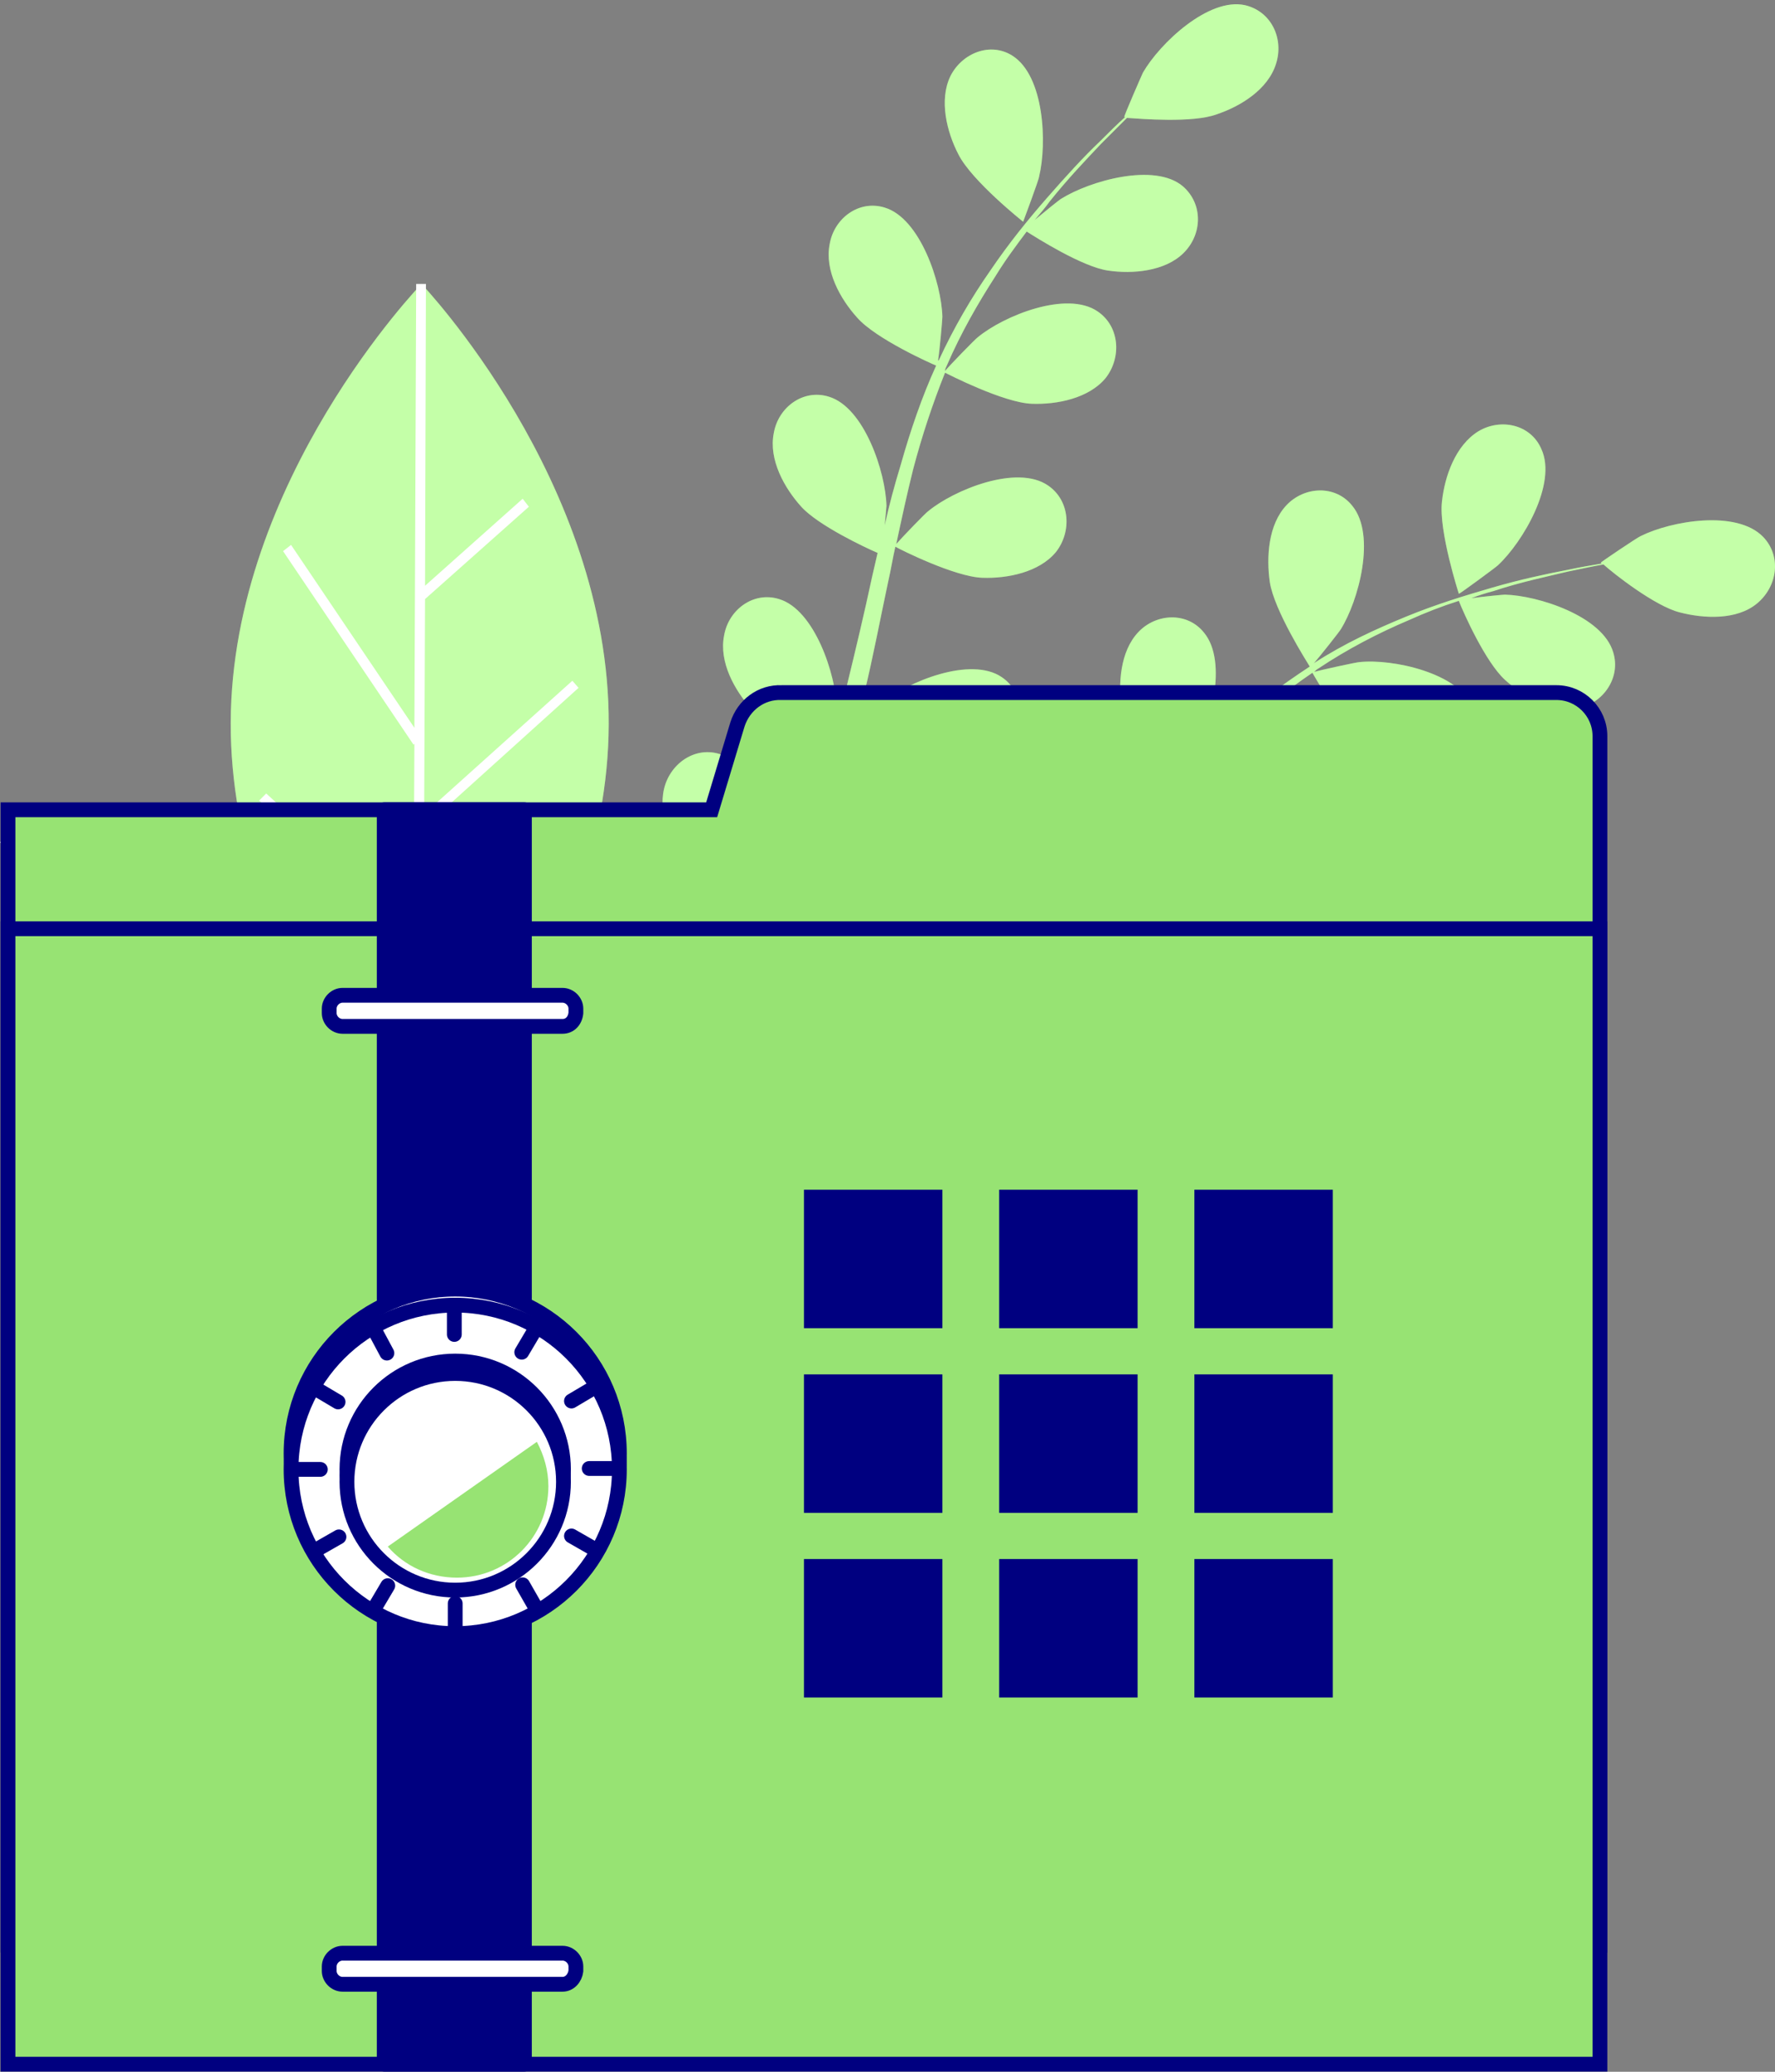 <svg width="120" height="140" viewBox="0 0 120 140" fill="none" xmlns="http://www.w3.org/2000/svg">
<rect x="0" y="0" width="120" height="140" fill="#808080" stroke="none"/>
<path d="M69.171 14.986C69.171 14.986 65.691 12.226 64.791 10.427C64.011 8.927 63.471 6.767 64.251 5.148C65.031 3.588 66.951 2.808 68.451 3.768C70.61 5.148 70.79 9.707 70.25 11.927C70.25 12.107 69.171 14.986 69.171 14.986Z" fill="#B0FF8B"/>
<path d="M101.265 38.203C101.145 38.323 98.626 40.182 98.626 40.123C98.626 40.123 97.246 35.863 97.486 33.883C97.666 32.204 98.386 30.104 99.946 29.144C101.445 28.244 103.485 28.664 104.205 30.344C105.285 32.684 102.945 36.643 101.265 38.203Z" fill="#B0FF8B"/>
<path d="M28.496 19.188C28.496 19.188 41.214 32.505 41.154 48.943C41.094 65.32 28.256 78.579 28.256 78.579C28.256 78.579 15.538 65.26 15.598 48.823C15.658 32.446 28.496 19.188 28.496 19.188Z" fill="#B0FF8B"/>
<path d="M46.613 58.78C46.433 58.6 46.253 58.36 46.133 58.18C45.233 56.74 44.393 54.701 44.993 52.961C45.593 51.281 47.393 50.321 49.013 51.101C50.752 51.941 51.592 54.761 51.772 57.04C52.432 56.86 53.092 56.74 53.632 56.68C53.872 56.141 54.112 55.661 54.352 55.121C54.592 54.581 54.772 54.041 55.012 53.501C55.312 52.661 55.612 51.821 55.852 50.981C54.832 50.501 51.892 49.122 50.812 47.922C49.672 46.662 48.593 44.742 48.953 42.943C49.252 41.203 50.932 39.943 52.672 40.483C55.072 41.203 56.511 45.582 56.571 47.862C56.571 47.922 56.511 48.402 56.511 49.002C56.751 48.162 56.991 47.322 57.231 46.422C57.831 43.962 58.431 41.443 58.971 38.923C59.091 38.383 59.211 37.903 59.331 37.363C58.491 37.003 55.312 35.504 54.172 34.244C53.032 32.984 51.952 31.064 52.312 29.265C52.612 27.525 54.292 26.265 56.032 26.805C58.431 27.525 59.871 31.904 59.931 34.184C59.931 34.244 59.871 34.844 59.811 35.504C60.111 34.124 60.471 32.804 60.891 31.424C61.551 29.085 62.331 26.805 63.29 24.705C62.99 24.585 59.211 22.905 57.951 21.466C56.811 20.206 55.732 18.286 56.092 16.486C56.392 14.747 58.071 13.487 59.811 14.027C62.211 14.747 63.65 19.126 63.71 21.406C63.71 21.586 63.53 23.685 63.41 24.405C63.41 24.405 63.41 24.345 63.47 24.345C64.49 22.126 65.69 20.086 66.95 18.286C68.21 16.427 69.529 14.807 70.789 13.367C72.049 11.927 73.249 10.607 74.389 9.528C74.989 8.928 75.529 8.388 76.069 7.908H76.008C75.948 7.908 77.208 5.028 77.268 4.908C78.408 2.929 81.708 -0.191 84.167 0.349C85.967 0.769 86.807 2.629 86.267 4.308C85.727 6.048 83.867 7.188 82.248 7.728C80.628 8.328 77.088 8.028 76.189 7.968C75.649 8.508 75.109 9.048 74.449 9.708C73.369 10.847 72.169 12.107 70.969 13.607C70.669 14.027 70.309 14.447 69.949 14.867C70.669 14.267 71.629 13.487 71.749 13.427C73.669 12.227 78.048 10.967 79.968 12.587C81.348 13.787 81.288 15.827 80.028 17.086C78.768 18.346 76.548 18.526 74.929 18.286C73.189 18.046 70.069 16.067 69.409 15.647C68.69 16.607 67.97 17.566 67.31 18.646C66.11 20.506 64.97 22.486 64.01 24.705C63.95 24.825 63.89 24.945 63.89 25.065C64.19 24.705 65.93 22.905 66.11 22.785C67.85 21.346 72.109 19.606 74.209 21.046C75.709 22.066 75.829 24.165 74.749 25.545C73.609 26.925 71.449 27.345 69.769 27.285C67.85 27.225 64.01 25.245 63.89 25.185C63.05 27.285 62.331 29.445 61.731 31.724C61.311 33.404 60.951 35.084 60.591 36.763C61.011 36.283 62.63 34.604 62.751 34.544C64.49 33.104 68.75 31.364 70.849 32.804C72.349 33.824 72.469 35.924 71.389 37.303C70.249 38.683 68.09 39.103 66.41 39.043C64.55 38.983 60.831 37.123 60.531 36.943C60.351 37.723 60.231 38.503 60.051 39.283C59.511 41.803 59.031 44.382 58.431 46.842C58.251 47.682 58.011 48.522 57.771 49.422C58.371 48.762 59.511 47.622 59.631 47.502C61.371 46.062 65.63 44.322 67.73 45.762C69.23 46.782 69.35 48.882 68.27 50.261C67.13 51.641 64.97 52.061 63.29 52.001C61.611 51.941 58.491 50.441 57.591 50.021C57.231 51.401 56.811 52.781 56.331 54.161C56.092 54.761 55.911 55.361 55.672 55.901C55.552 56.2 55.432 56.5 55.312 56.74C55.612 56.68 55.792 56.68 55.792 56.68C55.792 56.68 55.852 57.46 55.732 58.78C57.591 57.46 60.231 56.261 61.971 57.1C63.65 57.88 64.07 59.92 63.17 61.42C63.05 61.6 62.931 61.78 62.81 61.96C62.511 63.999 61.371 66.219 60.411 67.359C60.291 67.479 59.031 68.679 58.431 69.219C59.091 68.859 59.691 68.499 60.351 68.139C61.311 67.599 62.271 66.999 63.23 66.459C63.71 66.159 64.19 65.799 64.67 65.499C65.15 65.199 65.63 64.839 66.11 64.479C66.83 63.939 67.49 63.399 68.21 62.859C67.61 61.9 65.93 59.08 65.69 57.46C65.45 55.781 65.57 53.561 66.83 52.241C68.03 50.981 70.129 50.861 71.269 52.301C72.889 54.281 71.689 58.72 70.489 60.64C70.429 60.7 70.129 61.06 69.829 61.54C70.489 61 71.149 60.4 71.809 59.8C73.669 58.12 75.469 56.321 77.328 54.521C77.688 54.161 78.108 53.801 78.468 53.441C77.988 52.661 76.129 49.602 75.829 47.922C75.589 46.242 75.709 44.022 76.968 42.703C78.168 41.443 80.268 41.323 81.408 42.763C83.027 44.742 81.828 49.182 80.628 51.101C80.568 51.161 80.208 51.641 79.848 52.121C80.868 51.161 81.888 50.201 82.907 49.301C84.707 47.742 86.627 46.302 88.547 45.042C88.367 44.742 86.147 41.263 85.847 39.343C85.607 37.663 85.727 35.444 86.987 34.124C88.187 32.864 90.286 32.744 91.426 34.184C93.046 36.163 91.846 40.603 90.646 42.523C90.586 42.642 89.266 44.322 88.787 44.862L88.847 44.802C90.886 43.482 92.986 42.523 95.026 41.683C97.065 40.843 99.045 40.243 100.905 39.703C102.764 39.163 104.444 38.803 106.004 38.503C106.844 38.323 107.564 38.203 108.284 38.083L108.224 38.023C108.164 38.023 110.743 36.283 110.923 36.224C112.963 35.204 117.402 34.424 119.202 36.283C120.462 37.603 120.162 39.643 118.782 40.783C117.402 41.923 115.183 41.803 113.563 41.383C111.883 40.963 109.064 38.743 108.404 38.143C107.684 38.263 106.904 38.443 106.004 38.623C104.504 38.983 102.764 39.343 100.965 39.943C100.485 40.063 99.945 40.243 99.465 40.423C100.365 40.303 101.625 40.183 101.745 40.183C103.964 40.243 108.344 41.623 109.063 44.082C109.603 45.822 108.344 47.562 106.664 47.862C104.924 48.222 103.004 47.082 101.745 45.942C100.425 44.742 98.925 41.383 98.625 40.603C97.485 40.963 96.405 41.383 95.206 41.923C93.226 42.763 91.126 43.842 89.147 45.162C89.026 45.222 88.907 45.342 88.847 45.402C89.266 45.282 91.726 44.742 91.906 44.742C94.126 44.502 98.625 45.462 99.585 47.802C100.305 49.481 99.285 51.281 97.605 51.821C95.925 52.361 93.886 51.461 92.506 50.501C90.946 49.361 88.787 45.582 88.727 45.462C86.867 46.722 85.127 48.162 83.387 49.721C82.128 50.861 80.868 52.061 79.668 53.261C80.268 53.081 82.547 52.601 82.728 52.601C84.947 52.361 89.447 53.321 90.406 55.661C91.126 57.34 90.106 59.14 88.427 59.68C86.747 60.22 84.707 59.32 83.327 58.36C81.768 57.22 79.728 53.621 79.548 53.321C79.008 53.861 78.408 54.401 77.868 55.001C76.069 56.8 74.269 58.66 72.409 60.4C71.749 61 71.149 61.6 70.489 62.14C71.389 61.96 72.949 61.6 73.069 61.6C75.289 61.36 79.788 62.32 80.748 64.659C81.468 66.339 80.448 68.139 78.768 68.679C77.088 69.219 75.049 68.319 73.669 67.359C72.289 66.339 70.489 63.399 70.009 62.499C68.93 63.459 67.85 64.359 66.71 65.259C66.23 65.619 65.75 66.039 65.27 66.339C64.79 66.699 64.31 66.999 63.83 67.299C62.81 67.959 61.911 68.559 60.951 69.099C60.471 69.398 59.991 69.638 59.511 69.938C60.351 69.579 61.731 69.099 61.851 69.038C64.01 68.499 68.57 68.739 69.889 70.898C70.849 72.458 70.069 74.438 68.51 75.218C66.89 75.998 64.79 75.458 63.29 74.678C61.611 73.838 59.151 70.718 58.851 70.298C57.711 70.958 56.571 71.618 55.492 72.158C52.612 73.718 50.152 74.978 48.233 75.877C41.934 81.397 33.115 81.997 33.115 81.997C33.115 81.997 32.635 71.258 38.874 64.119C41.094 61.66 43.913 59.92 46.613 58.78ZM57.831 69.278C57.651 68.859 56.151 65.439 56.032 63.519C55.672 63.459 55.312 63.399 55.012 63.279C54.412 66.219 53.272 69.698 51.112 72.758C52.252 72.218 53.512 71.618 54.832 70.898C55.732 70.358 56.751 69.818 57.831 69.278Z" fill="#B0FF8B"/>
<path d="M0.24 56.682C0.24 56.682 10.859 57.042 17.338 63.881C23.817 70.719 23.757 81.518 23.757 81.518C23.757 81.518 13.138 81.158 6.659 74.319C0.18 67.48 0.24 56.682 0.24 56.682Z" fill="#B0FF8B"/>
<g opacity="0.5">
<path opacity="0.5" d="M69.171 14.986C69.171 14.986 65.691 12.226 64.791 10.427C64.011 8.927 63.471 6.767 64.251 5.148C65.031 3.588 66.951 2.808 68.451 3.768C70.61 5.148 70.79 9.707 70.25 11.927C70.25 12.107 69.171 14.986 69.171 14.986Z" fill="white"/>
<path opacity="0.5" d="M101.265 38.203C101.145 38.323 98.626 40.182 98.626 40.123C98.626 40.123 97.246 35.863 97.486 33.883C97.666 32.204 98.386 30.104 99.946 29.144C101.445 28.244 103.485 28.664 104.205 30.344C105.285 32.684 102.945 36.643 101.265 38.203Z" fill="white"/>
<path opacity="0.5" d="M28.496 19.188C28.496 19.188 41.214 32.505 41.154 48.943C41.094 65.32 28.256 78.579 28.256 78.579C28.256 78.579 15.538 65.26 15.598 48.823C15.658 32.446 28.496 19.188 28.496 19.188Z" fill="white"/>
<path opacity="0.5" d="M46.613 58.78C46.433 58.6 46.253 58.36 46.133 58.18C45.233 56.74 44.393 54.701 44.993 52.961C45.593 51.281 47.393 50.321 49.013 51.101C50.752 51.941 51.592 54.761 51.772 57.04C52.432 56.86 53.092 56.74 53.632 56.68C53.872 56.141 54.112 55.661 54.352 55.121C54.592 54.581 54.772 54.041 55.012 53.501C55.312 52.661 55.612 51.821 55.852 50.981C54.832 50.501 51.892 49.122 50.812 47.922C49.672 46.662 48.593 44.742 48.953 42.943C49.252 41.203 50.932 39.943 52.672 40.483C55.072 41.203 56.511 45.582 56.571 47.862C56.571 47.922 56.511 48.402 56.511 49.002C56.751 48.162 56.991 47.322 57.231 46.422C57.831 43.962 58.431 41.443 58.971 38.923C59.091 38.383 59.211 37.903 59.331 37.363C58.491 37.003 55.312 35.504 54.172 34.244C53.032 32.984 51.952 31.064 52.312 29.265C52.612 27.525 54.292 26.265 56.032 26.805C58.431 27.525 59.871 31.904 59.931 34.184C59.931 34.244 59.871 34.844 59.811 35.504C60.111 34.124 60.471 32.804 60.891 31.424C61.551 29.085 62.331 26.805 63.29 24.705C62.99 24.585 59.211 22.905 57.951 21.466C56.811 20.206 55.732 18.286 56.092 16.486C56.392 14.747 58.071 13.487 59.811 14.027C62.211 14.747 63.65 19.126 63.71 21.406C63.71 21.586 63.53 23.685 63.41 24.405C63.41 24.405 63.41 24.345 63.47 24.345C64.49 22.126 65.69 20.086 66.95 18.286C68.21 16.427 69.529 14.807 70.789 13.367C72.049 11.927 73.249 10.607 74.389 9.528C74.989 8.928 75.529 8.388 76.069 7.908H76.008C75.948 7.908 77.208 5.028 77.268 4.908C78.408 2.929 81.708 -0.191 84.167 0.349C85.967 0.769 86.807 2.629 86.267 4.308C85.727 6.048 83.867 7.188 82.248 7.728C80.628 8.328 77.088 8.028 76.189 7.968C75.649 8.508 75.109 9.048 74.449 9.708C73.369 10.847 72.169 12.107 70.969 13.607C70.669 14.027 70.309 14.447 69.949 14.867C70.669 14.267 71.629 13.487 71.749 13.427C73.669 12.227 78.048 10.967 79.968 12.587C81.348 13.787 81.288 15.827 80.028 17.086C78.768 18.346 76.548 18.526 74.929 18.286C73.189 18.046 70.069 16.067 69.409 15.647C68.69 16.607 67.97 17.566 67.31 18.646C66.11 20.506 64.97 22.486 64.01 24.705C63.95 24.825 63.89 24.945 63.89 25.065C64.19 24.705 65.93 22.905 66.11 22.785C67.85 21.346 72.109 19.606 74.209 21.046C75.709 22.066 75.829 24.165 74.749 25.545C73.609 26.925 71.449 27.345 69.769 27.285C67.85 27.225 64.01 25.245 63.89 25.185C63.05 27.285 62.331 29.445 61.731 31.724C61.311 33.404 60.951 35.084 60.591 36.763C61.011 36.283 62.63 34.604 62.751 34.544C64.49 33.104 68.75 31.364 70.849 32.804C72.349 33.824 72.469 35.924 71.389 37.303C70.249 38.683 68.09 39.103 66.41 39.043C64.55 38.983 60.831 37.123 60.531 36.943C60.351 37.723 60.231 38.503 60.051 39.283C59.511 41.803 59.031 44.382 58.431 46.842C58.251 47.682 58.011 48.522 57.771 49.422C58.371 48.762 59.511 47.622 59.631 47.502C61.371 46.062 65.63 44.322 67.73 45.762C69.23 46.782 69.35 48.882 68.27 50.261C67.13 51.641 64.97 52.061 63.29 52.001C61.611 51.941 58.491 50.441 57.591 50.021C57.231 51.401 56.811 52.781 56.331 54.161C56.092 54.761 55.911 55.361 55.672 55.901C55.552 56.2 55.432 56.5 55.312 56.74C55.612 56.68 55.792 56.68 55.792 56.68C55.792 56.68 55.852 57.46 55.732 58.78C57.591 57.46 60.231 56.261 61.971 57.1C63.65 57.88 64.07 59.92 63.17 61.42C63.05 61.6 62.931 61.78 62.81 61.96C62.511 63.999 61.371 66.219 60.411 67.359C60.291 67.479 59.031 68.679 58.431 69.219C59.091 68.859 59.691 68.499 60.351 68.139C61.311 67.599 62.271 66.999 63.23 66.459C63.71 66.159 64.19 65.799 64.67 65.499C65.15 65.199 65.63 64.839 66.11 64.479C66.83 63.939 67.49 63.399 68.21 62.859C67.61 61.9 65.93 59.08 65.69 57.46C65.45 55.781 65.57 53.561 66.83 52.241C68.03 50.981 70.129 50.861 71.269 52.301C72.889 54.281 71.689 58.72 70.489 60.64C70.429 60.7 70.129 61.06 69.829 61.54C70.489 61 71.149 60.4 71.809 59.8C73.669 58.12 75.469 56.321 77.328 54.521C77.688 54.161 78.108 53.801 78.468 53.441C77.988 52.661 76.129 49.602 75.829 47.922C75.589 46.242 75.709 44.022 76.968 42.703C78.168 41.443 80.268 41.323 81.408 42.763C83.027 44.742 81.828 49.182 80.628 51.101C80.568 51.161 80.208 51.641 79.848 52.121C80.868 51.161 81.888 50.201 82.907 49.301C84.707 47.742 86.627 46.302 88.547 45.042C88.367 44.742 86.147 41.263 85.847 39.343C85.607 37.663 85.727 35.444 86.987 34.124C88.187 32.864 90.286 32.744 91.426 34.184C93.046 36.163 91.846 40.603 90.646 42.523C90.586 42.642 89.266 44.322 88.787 44.862L88.847 44.802C90.886 43.482 92.986 42.523 95.026 41.683C97.065 40.843 99.045 40.243 100.905 39.703C102.764 39.163 104.444 38.803 106.004 38.503C106.844 38.323 107.564 38.203 108.284 38.083L108.224 38.023C108.164 38.023 110.743 36.283 110.923 36.224C112.963 35.204 117.402 34.424 119.202 36.283C120.462 37.603 120.162 39.643 118.782 40.783C117.402 41.923 115.183 41.803 113.563 41.383C111.883 40.963 109.064 38.743 108.404 38.143C107.684 38.263 106.904 38.443 106.004 38.623C104.504 38.983 102.764 39.343 100.965 39.943C100.485 40.063 99.945 40.243 99.465 40.423C100.365 40.303 101.625 40.183 101.745 40.183C103.964 40.243 108.344 41.623 109.063 44.082C109.603 45.822 108.344 47.562 106.664 47.862C104.924 48.222 103.004 47.082 101.745 45.942C100.425 44.742 98.925 41.383 98.625 40.603C97.485 40.963 96.405 41.383 95.206 41.923C93.226 42.763 91.126 43.842 89.147 45.162C89.026 45.222 88.907 45.342 88.847 45.402C89.266 45.282 91.726 44.742 91.906 44.742C94.126 44.502 98.625 45.462 99.585 47.802C100.305 49.481 99.285 51.281 97.605 51.821C95.925 52.361 93.886 51.461 92.506 50.501C90.946 49.361 88.787 45.582 88.727 45.462C86.867 46.722 85.127 48.162 83.387 49.721C82.128 50.861 80.868 52.061 79.668 53.261C80.268 53.081 82.547 52.601 82.728 52.601C84.947 52.361 89.447 53.321 90.406 55.661C91.126 57.34 90.106 59.14 88.427 59.68C86.747 60.22 84.707 59.32 83.327 58.36C81.768 57.22 79.728 53.621 79.548 53.321C79.008 53.861 78.408 54.401 77.868 55.001C76.069 56.8 74.269 58.66 72.409 60.4C71.749 61 71.149 61.6 70.489 62.14C71.389 61.96 72.949 61.6 73.069 61.6C75.289 61.36 79.788 62.32 80.748 64.659C81.468 66.339 80.448 68.139 78.768 68.679C77.088 69.219 75.049 68.319 73.669 67.359C72.289 66.339 70.489 63.399 70.009 62.499C68.93 63.459 67.85 64.359 66.71 65.259C66.23 65.619 65.75 66.039 65.27 66.339C64.79 66.699 64.31 66.999 63.83 67.299C62.81 67.959 61.911 68.559 60.951 69.099C60.471 69.398 59.991 69.638 59.511 69.938C60.351 69.579 61.731 69.099 61.851 69.038C64.01 68.499 68.57 68.739 69.889 70.898C70.849 72.458 70.069 74.438 68.51 75.218C66.89 75.998 64.79 75.458 63.29 74.678C61.611 73.838 59.151 70.718 58.851 70.298C57.711 70.958 56.571 71.618 55.492 72.158C52.612 73.718 50.152 74.978 48.233 75.877C41.934 81.397 33.115 81.997 33.115 81.997C33.115 81.997 32.635 71.258 38.874 64.119C41.094 61.66 43.913 59.92 46.613 58.78ZM57.831 69.278C57.651 68.859 56.151 65.439 56.032 63.519C55.672 63.459 55.312 63.399 55.012 63.279C54.412 66.219 53.272 69.698 51.112 72.758C52.252 72.218 53.512 71.618 54.832 70.898C55.732 70.358 56.751 69.818 57.831 69.278Z" fill="white"/>
<path opacity="0.5" d="M0.24 56.682C0.24 56.682 10.859 57.042 17.338 63.881C23.817 70.719 23.757 81.518 23.757 81.518C23.757 81.518 13.138 81.158 6.659 74.319C0.18 67.48 0.24 56.682 0.24 56.682Z" fill="white"/>
</g>
<path d="M27.956 63.639L17.518 54.1L17.997 53.62L27.956 62.739L28.016 50.261L27.956 50.321L19.137 37.243L19.677 36.823L28.016 49.181L28.136 19.186H28.796L28.736 39.583L35.335 33.703L35.755 34.243L28.736 40.482L28.676 55L38.694 46.002L39.114 46.481L28.676 55.9L28.616 69.158L36.115 63.159L36.535 63.699L28.616 70.058L28.556 78.577H27.896L27.956 63.639Z" fill="white"/>
<path d="M37.555 67.297L38.215 67.237L39.054 74.736L43.494 69.697L44.634 60.579L45.294 60.639L44.274 68.797L55.372 56.199L55.912 56.619L48.353 65.198L53.092 65.258V65.918L47.753 65.858L42.474 71.857H49.913V72.577H41.874L37.075 78.036L42.354 78.336L42.294 78.996L36.535 78.636L33.295 82.295L32.815 81.815L38.455 75.456L37.555 67.297Z" fill="white"/>
<path d="M12.358 69.997L3.539 68.138L3.659 67.478L11.578 69.157L0 56.919L0.48 56.44L8.339 64.718L8.759 59.919L9.419 59.979L8.939 65.378L14.458 71.197L14.998 63.638L15.718 63.698L15.058 71.857L20.097 77.136L20.817 71.797L21.477 71.917L20.697 77.736L23.996 81.276L23.516 81.756L17.637 75.517L9.599 75.876V75.157L17.037 74.917L12.358 69.997Z" fill="white"/>
<path d="M49.853 48.961L48.113 54.721H0.54V131.449H108.164V123.47V54.781V49.741C108.164 48.121 106.844 46.802 105.224 46.802H52.852C51.472 46.742 50.273 47.642 49.853 48.961Z" fill="#97E373" stroke="#000080" stroke-miterlimit="10"/>
<path d="M108.164 62.76H0.54V139.488H108.164V62.76Z" fill="#97E373" stroke="#000080" stroke-miterlimit="10"/>
<path d="M35.454 54.719H25.976V139.486H35.454V54.719Z" fill="#000080" stroke="#000080" stroke-miterlimit="10" stroke-linecap="round" stroke-linejoin="round"/>
<path d="M38.033 134.088H23.156C22.676 134.088 22.256 133.668 22.256 133.188V132.888C22.256 132.408 22.676 131.988 23.156 131.988H38.033C38.513 131.988 38.933 132.408 38.933 132.888V133.188C38.873 133.668 38.513 134.088 38.033 134.088Z" fill="white" stroke="#000080" stroke-miterlimit="10" stroke-linecap="round" stroke-linejoin="round"/>
<path d="M38.033 69.358H23.156C22.676 69.358 22.256 68.938 22.256 68.458V68.158C22.256 67.678 22.676 67.258 23.156 67.258H38.033C38.513 67.258 38.933 67.678 38.933 68.158V68.458C38.873 68.998 38.513 69.358 38.033 69.358Z" fill="white" stroke="#000080" stroke-miterlimit="10" stroke-linecap="round" stroke-linejoin="round"/>
<path d="M30.775 109.31C36.904 109.31 41.873 104.341 41.873 98.212C41.873 92.082 36.904 87.113 30.775 87.113C24.646 87.113 19.677 92.082 19.677 98.212C19.677 104.341 24.646 109.31 30.775 109.31Z" fill="white" stroke="#000080" stroke-miterlimit="10" stroke-linecap="round" stroke-linejoin="round"/>
<path d="M30.775 110.392C36.904 110.392 41.873 105.423 41.873 99.294C41.873 93.164 36.904 88.195 30.775 88.195C24.646 88.195 19.677 93.164 19.677 99.294C19.677 105.423 24.646 110.392 30.775 110.392Z" fill="white" stroke="#000080" stroke-miterlimit="10" stroke-linecap="round" stroke-linejoin="round"/>
<path d="M30.775 106.61C34.817 106.61 38.094 103.334 38.094 99.291C38.094 95.249 34.817 91.973 30.775 91.973C26.733 91.973 23.456 95.249 23.456 99.291C23.456 103.334 26.733 106.61 30.775 106.61Z" fill="white" stroke="#000080" stroke-miterlimit="10" stroke-linecap="round" stroke-linejoin="round"/>
<path d="M30.775 107.452C34.817 107.452 38.094 104.175 38.094 100.133C38.094 96.091 34.817 92.814 30.775 92.814C26.733 92.814 23.456 96.091 23.456 100.133C23.456 104.175 26.733 107.452 30.775 107.452Z" fill="white" stroke="#000080" stroke-miterlimit="10" stroke-linecap="round" stroke-linejoin="round"/>
<path d="M37.074 100.431C37.074 99.351 36.774 98.332 36.294 97.432L26.216 104.511C27.356 105.83 29.035 106.61 30.895 106.61C34.315 106.61 37.074 103.851 37.074 100.431Z" fill="#97E373"/>
<path d="M30.715 88.256V90.176" stroke="#000080" stroke-miterlimit="10" stroke-linecap="round" stroke-linejoin="round"/>
<path d="M25.256 89.756L26.156 91.436" stroke="#000080" stroke-miterlimit="10" stroke-linecap="round" stroke-linejoin="round"/>
<path d="M21.236 93.775L22.856 94.735" stroke="#000080" stroke-miterlimit="10" stroke-linecap="round" stroke-linejoin="round"/>
<path d="M19.736 99.295H21.656" stroke="#000080" stroke-miterlimit="10" stroke-linecap="round" stroke-linejoin="round"/>
<path d="M21.236 104.813L22.916 103.854" stroke="#000080" stroke-miterlimit="10" stroke-linecap="round" stroke-linejoin="round"/>
<path d="M25.256 108.772L26.216 107.152" stroke="#000080" stroke-miterlimit="10" stroke-linecap="round" stroke-linejoin="round"/>
<path d="M30.774 110.273V108.354" stroke="#000080" stroke-miterlimit="10" stroke-linecap="round" stroke-linejoin="round"/>
<path d="M36.294 108.773L35.334 107.094" stroke="#000080" stroke-miterlimit="10" stroke-linecap="round" stroke-linejoin="round"/>
<path d="M40.313 104.753L38.634 103.793" stroke="#000080" stroke-miterlimit="10" stroke-linecap="round" stroke-linejoin="round"/>
<path d="M41.753 99.234H39.833" stroke="#000080" stroke-miterlimit="10" stroke-linecap="round" stroke-linejoin="round"/>
<path d="M40.254 93.715L38.634 94.675" stroke="#000080" stroke-miterlimit="10" stroke-linecap="round" stroke-linejoin="round"/>
<path d="M36.233 89.756L35.273 91.376" stroke="#000080" stroke-miterlimit="10" stroke-linecap="round" stroke-linejoin="round"/>
<path d="M63.71 80.394H54.352V89.753H63.71V80.394Z" fill="#000080"/>
<path d="M76.908 80.394H67.55V89.753H76.908V80.394Z" fill="#000080"/>
<path d="M90.106 80.394H80.747V89.753H90.106V80.394Z" fill="#000080"/>
<path d="M63.71 92.873H54.352V102.232H63.71V92.873Z" fill="#000080"/>
<path d="M76.908 92.873H67.55V102.232H76.908V92.873Z" fill="#000080"/>
<path d="M90.106 92.873H80.747V102.232H90.106V92.873Z" fill="#000080"/>
<path d="M63.71 105.352H54.352V114.71H63.71V105.352Z" fill="#000080"/>
<path d="M76.908 105.352H67.55V114.71H76.908V105.352Z" fill="#000080"/>
<path d="M90.106 105.352H80.747V114.71H90.106V105.352Z" fill="#000080"/>
</svg>
